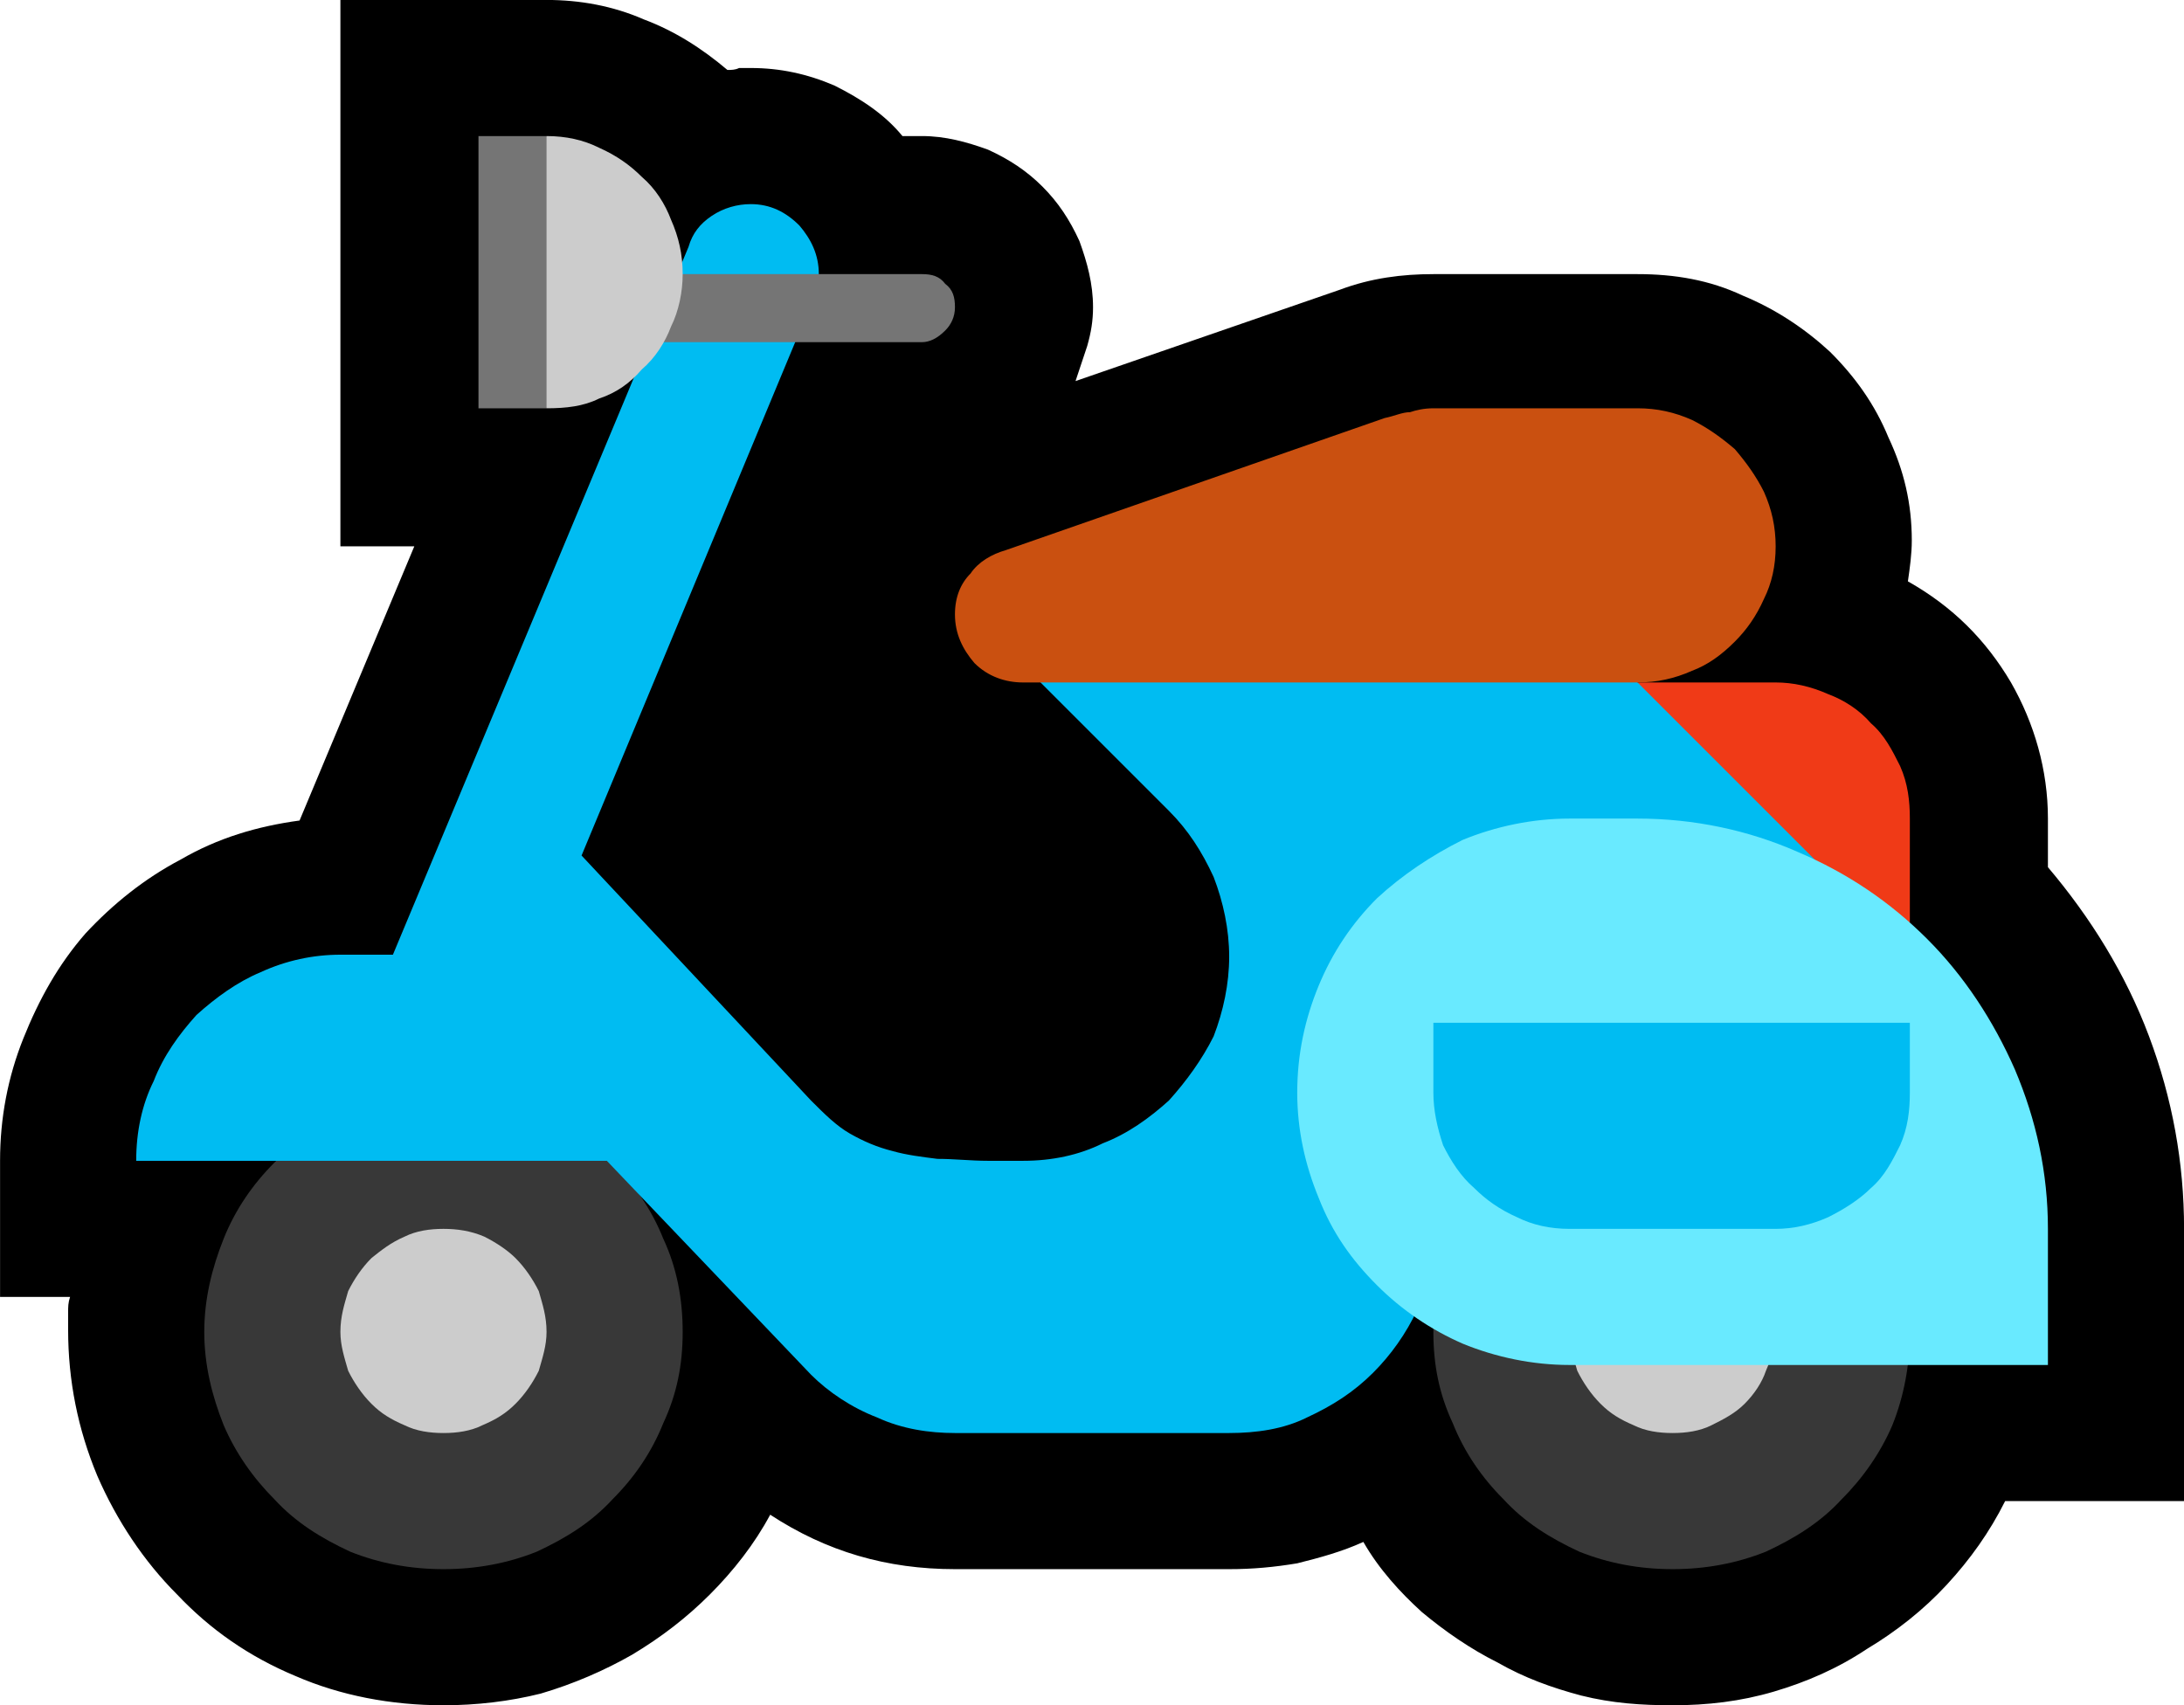 <?xml version="1.0" encoding="UTF-8" standalone="no"?>
<svg
   width="16.845"
   height="13.155"
   viewBox="0 0 16.845 13.155"
   version="1.1"
   xml:space="preserve"
   style="clip-rule:evenodd;fill-rule:evenodd;stroke-linejoin:round;stroke-miterlimit:2"
   id="svg20568"
   sodipodi:docname="emojis.svg"
   xmlns:inkscape="http://www.inkscape.org/namespaces/inkscape"
   xmlns:sodipodi="http://sodipodi.sourceforge.net/DTD/sodipodi-0.dtd"
   xmlns="http://www.w3.org/2000/svg"
   xmlns:svg="http://www.w3.org/2000/svg"><defs
     id="defs20572" /><sodipodi:namedview
     id="namedview20570"
     pagecolor="#505050"
     bordercolor="#eeeeee"
     borderopacity="1"
     inkscape:pageshadow="0"
     inkscape:pageopacity="0"
     inkscape:pagecheckerboard="0" /><g
     transform="matrix(0.24,0,0,0.24,-157.383,-679.657)"
     id="g20566"><g
       transform="matrix(62.5,0,0,62.5,647.952,2873.59)"
       id="g13488"><path
         d="M 0.985,0.21 C 0.969,0.21 0.954,0.209 0.938,0.205 0.923,0.201 0.909,0.196 0.895,0.188 0.881,0.181 0.868,0.172 0.856,0.162 0.845,0.152 0.834,0.14 0.826,0.126 0.815,0.131 0.804,0.134 0.792,0.137 0.78,0.139 0.769,0.14 0.757,0.14 H 0.616 C 0.581,0.14 0.55,0.131 0.521,0.112 0.513,0.127 0.502,0.141 0.49,0.153 0.478,0.165 0.465,0.175 0.45,0.184 0.436,0.192 0.42,0.199 0.403,0.204 0.387,0.208 0.37,0.21 0.353,0.21 0.326,0.21 0.3,0.205 0.277,0.195 0.253,0.185 0.233,0.171 0.216,0.153 0.199,0.136 0.185,0.115 0.175,0.092 0.165,0.068 0.16,0.043 0.16,0.017 V 0.008 C 0.16,0.005 0.16,0.003 0.161,0 H 0.125 v -0.07 c 0,-0.022 0.004,-0.043 0.012,-0.063 0.008,-0.02 0.018,-0.038 0.032,-0.054 0.014,-0.015 0.03,-0.028 0.049,-0.038 0.019,-0.011 0.039,-0.017 0.061,-0.02 L 0.338,-0.386 H 0.3 v -0.281 h 0.106 c 0.017,0 0.034,0.003 0.05,0.01 0.016,0.006 0.03,0.015 0.043,0.026 0.002,0 0.004,0 0.006,-0.001 0.002,0 0.004,0 0.006,0 0.015,0 0.029,0.003 0.043,0.009 0.014,0.007 0.026,0.015 0.035,0.026 h 0.01 c 0.012,0 0.023,0.003 0.034,0.007 0.011,0.005 0.02,0.011 0.028,0.019 0.008,0.008 0.014,0.017 0.019,0.028 0.004,0.011 0.007,0.022 0.007,0.034 0,0.007 -0.001,0.013 -0.003,0.02 -0.002,0.006 -0.004,0.012 -0.006,0.018 L 0.814,-0.518 C 0.83,-0.524 0.846,-0.526 0.862,-0.526 h 0.105 c 0.019,0 0.037,0.003 0.054,0.011 0.017,0.007 0.032,0.017 0.045,0.029 0.013,0.013 0.023,0.027 0.03,0.044 0.008,0.017 0.012,0.034 0.012,0.053 0,0.007 -0.001,0.014 -0.002,0.021 0.023,0.013 0.04,0.03 0.053,0.052 0.012,0.021 0.019,0.045 0.019,0.07 v 0.025 c 0.022,0.026 0.04,0.055 0.052,0.087 0.012,0.032 0.018,0.065 0.018,0.099 v 0.14 H 1.156 C 1.148,0.121 1.138,0.135 1.126,0.148 1.114,0.161 1.1,0.172 1.085,0.181 1.07,0.191 1.054,0.198 1.037,0.203 1.02,0.208 1.003,0.21 0.985,0.21 Z"
         style="fill-rule:nonzero"
         id="path13468" /><path
         d="m 0.353,-0.105 c 0.017,0 0.033,0.003 0.048,0.009 0.015,0.007 0.028,0.016 0.039,0.027 0.011,0.011 0.02,0.024 0.026,0.039 0.007,0.015 0.01,0.031 0.01,0.048 0,0.017 -0.003,0.032 -0.01,0.047 C 0.46,0.08 0.451,0.093 0.44,0.104 0.429,0.116 0.416,0.124 0.401,0.131 0.386,0.137 0.37,0.14 0.353,0.14 0.336,0.14 0.32,0.137 0.305,0.131 0.29,0.124 0.277,0.116 0.266,0.104 0.255,0.093 0.246,0.08 0.24,0.066 0.234,0.051 0.23,0.035 0.23,0.018 0.23,0.001 0.234,-0.015 0.24,-0.03 0.246,-0.045 0.255,-0.058 0.266,-0.069 0.277,-0.08 0.29,-0.089 0.305,-0.096 0.32,-0.102 0.336,-0.105 0.353,-0.105 Z m 0.632,0 c 0.017,0 0.033,0.003 0.048,0.009 0.015,0.007 0.028,0.016 0.039,0.027 0.011,0.011 0.02,0.024 0.026,0.039 0.006,0.015 0.009,0.031 0.009,0.048 0,0.017 -0.003,0.033 -0.009,0.048 C 1.092,0.08 1.083,0.093 1.072,0.104 1.061,0.116 1.048,0.124 1.033,0.131 1.018,0.137 1.002,0.14 0.985,0.14 0.968,0.14 0.952,0.137 0.937,0.131 0.922,0.124 0.909,0.116 0.898,0.104 0.887,0.093 0.878,0.08 0.872,0.065 0.865,0.05 0.862,0.035 0.862,0.018 c 0,-0.017 0.003,-0.033 0.01,-0.048 0.006,-0.015 0.015,-0.028 0.026,-0.039 0.011,-0.011 0.024,-0.02 0.039,-0.027 0.015,-0.006 0.031,-0.009 0.048,-0.009 z"
         style="fill:#383838;fill-rule:nonzero"
         id="path13470" /><path
         d="m 0.353,-0.035 c 0.007,0 0.014,0.001 0.021,0.004 0.006,0.003 0.012,0.007 0.016,0.011 0.005,0.005 0.009,0.011 0.012,0.017 0.002,0.007 0.004,0.013 0.004,0.021 0,0.007 -0.002,0.013 -0.004,0.02 C 0.399,0.044 0.395,0.05 0.39,0.055 0.385,0.06 0.38,0.063 0.373,0.066 0.367,0.069 0.36,0.07 0.353,0.07 0.346,0.07 0.339,0.069 0.333,0.066 0.326,0.063 0.321,0.06 0.316,0.055 0.311,0.05 0.307,0.044 0.304,0.038 0.302,0.031 0.3,0.025 0.3,0.018 0.3,0.01 0.302,0.004 0.304,-0.003 0.307,-0.009 0.311,-0.015 0.316,-0.02 c 0.005,-0.004 0.01,-0.008 0.017,-0.011 0.006,-0.003 0.013,-0.004 0.02,-0.004 z m 0.632,0 c 0.007,0 0.014,0.001 0.02,0.004 0.006,0.003 0.012,0.007 0.017,0.011 0.005,0.005 0.009,0.011 0.011,0.017 0.003,0.007 0.005,0.013 0.005,0.021 0,0.007 -0.002,0.013 -0.005,0.02 C 1.031,0.044 1.027,0.05 1.022,0.055 1.017,0.06 1.011,0.063 1.005,0.066 0.999,0.069 0.992,0.07 0.985,0.07 0.978,0.07 0.971,0.069 0.965,0.066 0.958,0.063 0.953,0.06 0.948,0.055 0.943,0.05 0.939,0.044 0.936,0.038 0.934,0.031 0.932,0.025 0.932,0.018 0.932,0.01 0.934,0.004 0.936,-0.003 0.939,-0.009 0.943,-0.015 0.948,-0.02 0.952,-0.024 0.958,-0.028 0.964,-0.031 0.97,-0.034 0.977,-0.035 0.985,-0.035 Z"
         style="fill:#cccccc;fill-rule:nonzero"
         id="path13472" /><path
         d="m 1.107,-0.246 v 0.07 h -0.14 v -0.14 h 0.071 c 0.009,0 0.018,0.002 0.027,0.006 0.008,0.003 0.016,0.008 0.022,0.015 0.007,0.006 0.011,0.014 0.015,0.022 0.004,0.009 0.005,0.018 0.005,0.027 z"
         style="fill:#f03a17;fill-rule:nonzero"
         id="path13474" /><path
         d="m 1.107,-0.176 -0.276,0.067 c 0.01,0.009 0.017,0.021 0.023,0.034 0.005,0.013 0.008,0.026 0.008,0.04 0,0.015 -0.003,0.028 -0.008,0.041 C 0.848,0.019 0.84,0.03 0.831,0.039 0.821,0.049 0.81,0.056 0.797,0.062 0.785,0.068 0.771,0.07 0.757,0.07 H 0.616 C 0.603,0.07 0.589,0.068 0.576,0.062 0.563,0.057 0.551,0.049 0.542,0.04 L 0.437,-0.07 H 0.195 c 0,-0.015 0.003,-0.029 0.009,-0.041 0.005,-0.013 0.013,-0.024 0.022,-0.034 0.01,-0.009 0.021,-0.017 0.033,-0.022 C 0.272,-0.173 0.286,-0.176 0.3,-0.176 H 0.327 L 0.479,-0.54 c 0.002,-0.007 0.006,-0.012 0.012,-0.016 0.006,-0.004 0.013,-0.006 0.02,-0.006 0.01,0 0.018,0.004 0.025,0.011 0.006,0.007 0.01,0.015 0.01,0.025 0,0.005 -0.001,0.009 -0.003,0.013 l -0.119,0.286 0.118,0.126 c 0.007,0.007 0.013,0.013 0.02,0.017 0.007,0.004 0.014,0.007 0.022,0.009 0.007,0.002 0.015,0.003 0.023,0.004 0.009,0 0.017,10e-4 0.026,10e-4 h 0.018 c 0.015,0 0.029,-0.003 0.041,-0.009 0.013,-0.005 0.024,-0.013 0.034,-0.022 0.009,-0.01 0.017,-0.021 0.023,-0.033 0.005,-0.013 0.008,-0.027 0.008,-0.041 0,-0.014 -0.003,-0.028 -0.008,-0.041 C 0.743,-0.229 0.736,-0.24 0.726,-0.25 L 0.638,-0.338 0.932,-0.351 Z"
         style="fill:#00bcf2;fill-rule:nonzero"
         id="path13476" /><path
         d="m 0.967,-0.457 c 0.01,0 0.019,0.002 0.028,0.006 0.008,0.004 0.015,0.009 0.022,0.015 0.006,0.007 0.011,0.014 0.015,0.022 0.004,0.009 0.006,0.018 0.006,0.028 0,0.01 -0.002,0.019 -0.006,0.027 C 1.028,-0.35 1.023,-0.343 1.017,-0.337 1.01,-0.33 1.003,-0.325 0.995,-0.322 0.986,-0.318 0.977,-0.316 0.967,-0.316 H 0.651 c -0.009,0 -0.018,-0.003 -0.025,-0.01 -0.006,-0.007 -0.01,-0.015 -0.01,-0.025 0,-0.009 0.003,-0.016 0.008,-0.021 0.004,-0.006 0.011,-0.01 0.018,-0.012 L 0.837,-0.452 C 0.842,-0.453 0.846,-0.455 0.85,-0.455 0.853,-0.456 0.857,-0.457 0.862,-0.457 Z"
         style="fill:#ca5010;fill-rule:nonzero"
         id="path13478" /><path
         d="m 0.967,-0.246 c 0.029,0 0.057,0.006 0.082,0.017 0.026,0.011 0.048,0.026 0.067,0.045 0.019,0.019 0.034,0.042 0.045,0.067 0.011,0.026 0.017,0.053 0.017,0.082 v 0.07 H 0.932 C 0.913,0.035 0.894,0.031 0.877,0.024 0.861,0.017 0.846,0.007 0.833,-0.006 0.82,-0.019 0.81,-0.033 0.803,-0.051 0.796,-0.068 0.792,-0.086 0.792,-0.105 c 0,-0.02 0.004,-0.038 0.011,-0.055 0.007,-0.017 0.017,-0.032 0.03,-0.045 0.013,-0.012 0.028,-0.022 0.044,-0.03 0.017,-0.007 0.036,-0.011 0.055,-0.011 z"
         style="fill:#69eaff;fill-rule:nonzero"
         id="path13480" /><path
         d="m 1.107,-0.105 c 0,0.009 -10e-4,0.018 -0.005,0.027 C 1.098,-0.07 1.094,-0.062 1.087,-0.056 1.081,-0.05 1.073,-0.045 1.065,-0.041 1.056,-0.037 1.047,-0.035 1.038,-0.035 H 0.932 c -0.01,0 -0.019,-0.002 -0.027,-0.006 C 0.896,-0.045 0.889,-0.05 0.883,-0.056 0.876,-0.062 0.871,-0.07 0.867,-0.078 0.864,-0.087 0.862,-0.096 0.862,-0.105 v -0.036 h 0.245 z"
         style="fill:#00bcf2;fill-rule:nonzero"
         id="path13482" /><path
         d="m 0.371,-0.597 h 0.035 c 0.004,0.01 0.009,0.022 0.012,0.035 0.004,0.013 0.006,0.025 0.006,0.036 0,0.01 -0.002,0.022 -0.006,0.035 -0.003,0.013 -0.008,0.025 -0.012,0.034 H 0.371 Z m 0.228,0.071 c 0.005,0 0.009,0.001 0.012,0.005 0.004,0.003 0.005,0.007 0.005,0.012 0,0.005 -0.002,0.009 -0.005,0.012 -0.004,0.004 -0.008,0.006 -0.012,0.006 H 0.441 v -0.035 z"
         style="fill:#757575;fill-rule:nonzero"
         id="path13484" /><path
         d="m 0.406,-0.597 c 0.01,0 0.019,0.002 0.027,0.006 0.009,0.004 0.016,0.009 0.022,0.015 0.007,0.006 0.012,0.014 0.015,0.022 0.004,0.009 0.006,0.018 0.006,0.028 0,0.009 -0.002,0.019 -0.006,0.027 -0.003,0.008 -0.008,0.016 -0.015,0.022 -0.006,0.007 -0.013,0.012 -0.022,0.015 -0.008,0.004 -0.017,0.005 -0.027,0.005 z"
         style="fill:#cccccc;fill-rule:nonzero"
         id="path13486" /></g></g></svg>
